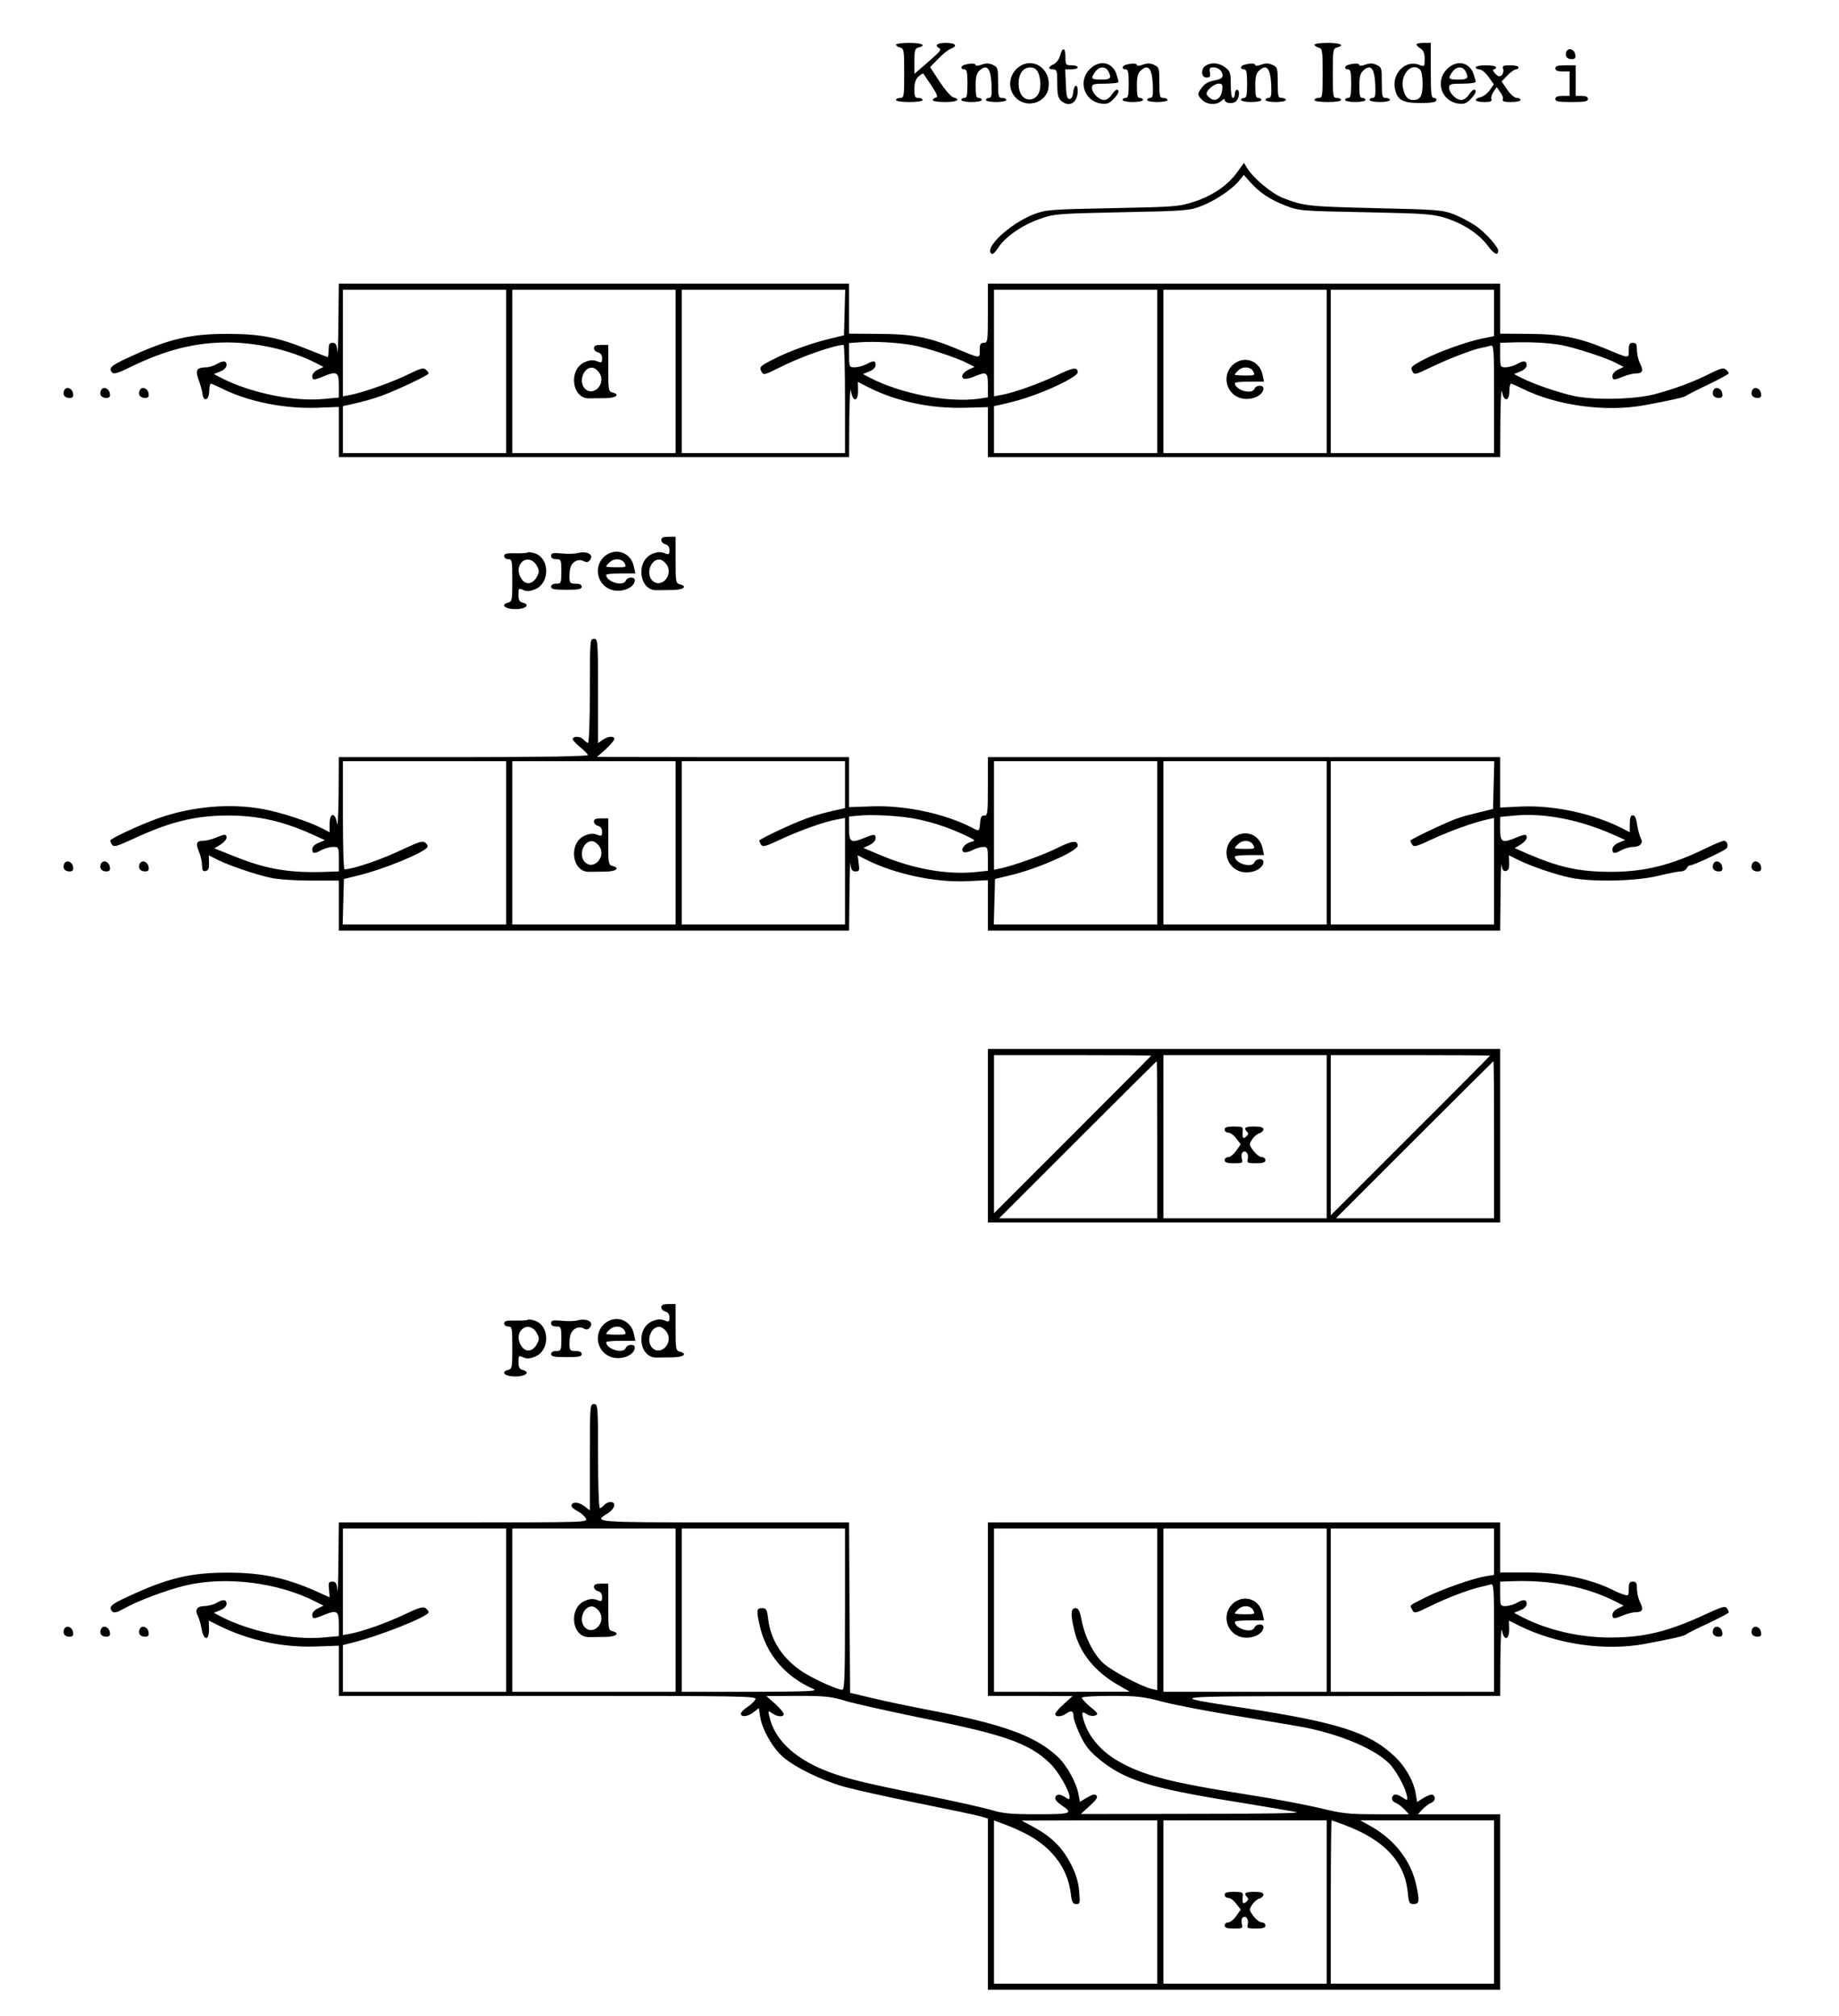 <?xml version="1.0" standalone="no"?>
<!DOCTYPE svg PUBLIC "-//W3C//DTD SVG 20010904//EN"
 "http://www.w3.org/TR/2001/REC-SVG-20010904/DTD/svg10.dtd">
<svg version="1.0" xmlns="http://www.w3.org/2000/svg"
 width="901pt" height="988pt" viewBox="0 0 901 988"
 preserveAspectRatio="xMidYMid meet">
<g transform="translate(0,988) scale(0.1,-0.1)"
fill="#000000" stroke="none">
<path d="M4390 9661 c0 -5 9 -11 20 -14 19 -5 20 -14 20 -126 0 -114 -1 -121
-20 -121 -11 0 -20 -4 -20 -10 0 -6 28 -10 65 -10 37 0 65 4 65 10 0 6 -9 10
-20 10 -17 0 -20 7 -20 43 0 31 6 49 20 62 11 10 22 16 24 14 1 -2 20 -29 40
-59 28 -43 33 -56 21 -58 -8 -2 -15 -8 -15 -13 0 -5 27 -9 60 -9 58 0 80 12
41 23 -11 2 -41 37 -67 76 l-47 72 39 40 c21 23 49 45 62 50 36 14 25 29 -23
29 -42 0 -58 -11 -35 -25 14 -9 9 -15 -60 -75 l-60 -52 0 62 c0 53 3 63 20 67
41 11 18 23 -45 23 -36 0 -65 -4 -65 -9z"/>
<path d="M6440 9661 c0 -5 9 -11 20 -14 19 -5 20 -14 20 -126 0 -114 -1 -121
-20 -121 -11 0 -20 -4 -20 -10 0 -6 28 -10 65 -10 37 0 65 4 65 10 0 6 -9 10
-20 10 -19 0 -20 7 -20 121 0 112 1 121 20 126 41 11 18 23 -45 23 -36 0 -65
-4 -65 -9z"/>
<path d="M6940 9662 c0 -4 9 -13 20 -20 14 -9 20 -23 20 -51 0 -39 0 -39 -29
-28 -64 24 -131 -41 -117 -116 11 -57 36 -71 123 -72 52 0 78 4 80 13 3 6 -2
12 -11 12 -14 0 -16 19 -16 135 l0 135 -35 0 c-19 0 -35 -3 -35 -8z m18 -124
c7 -7 12 -37 12 -68 0 -60 -11 -80 -46 -80 -26 0 -40 15 -49 53 -18 69 41 137
83 95z"/>
<path d="M5194 9608 c-5 -19 -19 -37 -32 -43 -27 -12 -29 -25 -2 -25 18 0 20
-7 20 -68 0 -54 4 -72 18 -85 40 -36 82 -11 82 47 0 38 -18 32 -22 -6 -2 -21
-8 -33 -18 -33 -12 0 -16 16 -18 73 l-3 72 31 0 c16 0 30 5 30 10 0 6 -13 10
-30 10 -28 0 -30 2 -30 40 0 48 -14 52 -26 8z"/>
<path d="M7674 9626 c-8 -21 3 -36 27 -36 15 0 20 6 17 22 -4 27 -35 37 -44
14z"/>
<path d="M4728 9563 c-22 -5 -24 -23 -3 -23 12 0 15 -14 15 -70 0 -56 -3 -70
-15 -70 -8 0 -15 -4 -15 -10 0 -5 23 -10 50 -10 28 0 50 5 50 10 0 6 -7 10
-15 10 -12 0 -15 13 -15 58 0 47 4 63 21 78 35 31 53 9 57 -70 2 -54 0 -66
-13 -66 -8 0 -15 -4 -15 -10 0 -5 23 -10 50 -10 28 0 50 5 50 10 0 6 -9 10
-20 10 -18 0 -20 7 -20 75 0 71 -1 76 -26 87 -19 9 -33 9 -55 1 -16 -6 -29 -7
-29 -2 0 9 -22 10 -52 2z"/>
<path d="M4979 9541 c-57 -58 -28 -155 51 -167 50 -7 97 24 106 71 19 102 -86
166 -157 96z m100 -5 c18 -21 24 -77 12 -108 -15 -39 -58 -48 -83 -18 -22 27
-24 88 -2 118 17 25 56 29 73 8z"/>
<path d="M5339 9541 c-58 -58 -28 -155 53 -168 30 -4 41 -1 62 20 26 26 34 47
17 47 -5 0 -16 -11 -25 -25 -9 -14 -25 -25 -36 -25 -26 0 -60 34 -60 60 0 18
7 20 65 20 36 0 65 4 65 9 0 4 -5 22 -11 40 -21 58 -83 69 -130 22z m91 -10
c18 -34 11 -41 -35 -41 -49 0 -53 5 -29 38 19 27 50 29 64 3z"/>
<path d="M5518 9563 c-22 -5 -24 -23 -3 -23 12 0 15 -14 15 -70 0 -56 -3 -70
-15 -70 -8 0 -15 -4 -15 -10 0 -5 23 -10 50 -10 28 0 50 5 50 10 0 6 -7 10
-15 10 -12 0 -15 13 -15 58 0 47 4 63 21 78 35 31 53 9 57 -70 2 -54 0 -66
-13 -66 -8 0 -15 -4 -15 -10 0 -5 23 -10 50 -10 28 0 50 5 50 10 0 6 -9 10
-20 10 -18 0 -20 7 -20 75 0 71 -1 76 -26 87 -19 9 -33 9 -55 1 -16 -6 -29 -7
-29 -2 0 9 -22 10 -52 2z"/>
<path d="M5908 9559 c-26 -15 -24 -59 3 -59 17 0 20 5 17 25 -4 20 -1 25 16
25 26 0 46 -18 46 -41 0 -11 -12 -18 -39 -23 -26 -4 -47 -15 -60 -32 -26 -33
-26 -39 -1 -64 24 -24 72 -26 94 -4 9 8 16 11 16 6 0 -16 30 -23 51 -12 20 11
27 60 9 60 -5 0 -10 -9 -10 -20 0 -11 -4 -20 -10 -20 -6 0 -10 28 -10 64 0 58
-3 67 -26 85 -29 23 -68 27 -96 10z m80 -120 c-4 -38 -30 -59 -55 -43 -9 6
-18 15 -21 22 -5 16 35 52 59 52 17 0 20 -5 17 -31z"/>
<path d="M6098 9563 c-22 -5 -24 -23 -3 -23 12 0 15 -14 15 -70 0 -56 -3 -70
-15 -70 -8 0 -15 -4 -15 -10 0 -5 23 -10 50 -10 28 0 50 5 50 10 0 6 -7 10
-15 10 -12 0 -15 13 -15 58 0 47 4 63 21 78 35 31 53 9 57 -70 2 -54 0 -66
-13 -66 -8 0 -15 -4 -15 -10 0 -5 23 -10 50 -10 28 0 50 5 50 10 0 6 -9 10
-20 10 -18 0 -20 7 -20 75 0 71 -1 76 -26 87 -19 9 -33 9 -55 1 -16 -6 -29 -7
-29 -2 0 9 -22 10 -52 2z"/>
<path d="M6608 9563 c-22 -5 -24 -23 -3 -23 12 0 15 -14 15 -70 0 -56 -3 -70
-15 -70 -8 0 -15 -4 -15 -10 0 -5 23 -10 50 -10 28 0 50 5 50 10 0 6 -7 10
-15 10 -12 0 -15 13 -15 58 0 47 4 63 21 78 35 31 53 9 57 -70 2 -54 0 -66
-13 -66 -8 0 -15 -4 -15 -10 0 -5 23 -10 50 -10 28 0 50 5 50 10 0 6 -9 10
-20 10 -18 0 -20 7 -20 75 0 71 -1 76 -26 87 -19 9 -33 9 -55 1 -16 -6 -29 -7
-29 -2 0 9 -22 10 -52 2z"/>
<path d="M7089 9541 c-58 -58 -28 -155 53 -168 30 -4 41 -1 62 20 26 26 34 47
17 47 -5 0 -16 -11 -25 -25 -9 -14 -25 -25 -36 -25 -26 0 -60 34 -60 60 0 18
7 20 65 20 36 0 65 4 65 9 0 4 -5 22 -11 40 -21 58 -83 69 -130 22z m91 -10
c18 -34 11 -41 -35 -41 -49 0 -53 5 -29 38 19 27 50 29 64 3z"/>
<path d="M7230 9550 c0 -5 8 -10 18 -10 11 0 31 -17 45 -37 l26 -36 -20 -29
c-11 -15 -31 -31 -45 -34 -38 -10 -28 -24 17 -24 31 0 40 3 36 14 -3 7 2 24
10 36 l16 23 17 -24 c10 -12 16 -29 13 -36 -4 -10 7 -13 41 -13 25 0 46 5 46
10 0 6 -8 10 -19 10 -10 0 -31 18 -46 40 l-28 41 28 29 c16 17 35 30 42 30 7
0 13 5 13 10 0 6 -18 10 -41 10 -35 0 -40 -3 -34 -19 3 -10 -1 -23 -8 -30 -11
-8 -18 -6 -32 9 -10 11 -13 20 -7 20 7 0 12 5 12 10 0 6 -22 10 -50 10 -27 0
-50 -4 -50 -10z"/>
<path d="M7620 9545 c0 -10 11 -15 35 -15 l35 0 0 -60 0 -60 -35 0 c-24 0 -35
-5 -35 -15 0 -12 16 -15 80 -15 64 0 80 3 80 15 0 10 -10 15 -30 15 l-30 0 0
75 0 75 -50 0 c-38 0 -50 -4 -50 -15z"/>
<path d="M6062 9037 c-45 -64 -120 -115 -210 -145 -74 -24 -90 -26 -402 -32
-308 -6 -328 -8 -385 -30 -118 -46 -248 -168 -206 -194 5 -4 19 10 31 29 32
52 116 111 201 141 72 26 82 27 404 34 313 6 333 8 390 30 69 27 147 79 184
122 l25 31 31 -35 c45 -51 97 -86 172 -115 67 -26 73 -27 393 -33 299 -6 331
-9 395 -29 86 -28 162 -78 205 -136 30 -41 50 -50 50 -23 0 19 -62 88 -109
121 -25 17 -73 43 -106 56 -57 22 -76 24 -385 31 -329 8 -350 10 -452 49 -57
22 -146 96 -179 149 l-14 24 -33 -45z"/>
<path d="M1658 8303 c-1 -104 -3 -169 -5 -145 -3 34 -8 42 -24 42 -15 0 -19
-7 -19 -35 0 -19 -2 -35 -4 -35 -2 0 -48 18 -103 40 -142 57 -224 73 -383 74
-187 1 -296 -25 -493 -117 -85 -39 -98 -52 -76 -74 7 -7 33 1 87 28 172 84
316 121 477 121 151 -1 310 -38 433 -101 l37 -19 -27 -13 c-16 -7 -28 -20 -28
-31 0 -22 7 -22 53 -3 68 28 77 23 77 -44 l0 -59 -74 -7 c-149 -14 -359 30
-502 103 l-36 19 31 13 c19 7 31 20 31 31 0 22 -16 24 -50 4 -14 -8 -36 -15
-50 -15 -47 -1 -54 -13 -37 -61 9 -24 18 -55 19 -69 5 -42 33 -31 33 13 0 20
4 37 8 37 4 0 29 -11 55 -24 127 -64 306 -100 466 -94 l106 4 0 -123 0 -123
1250 0 1250 0 1 183 c1 100 5 164 8 142 9 -57 36 -55 35 2 l-1 42 56 -29 c136
-68 304 -103 469 -98 l112 3 0 -122 0 -123 1255 0 1255 0 1 178 c1 97 4 161 8
142 9 -50 36 -48 36 3 0 20 4 37 8 37 4 0 29 -11 55 -24 169 -84 410 -117 602
-81 121 22 195 39 200 45 3 3 51 28 108 55 56 27 102 52 102 56 0 3 -6 12 -14
18 -11 10 -27 6 -75 -18 -80 -41 -177 -77 -275 -103 -99 -25 -286 -30 -391 -9
-73 15 -202 59 -262 90 l-35 18 31 13 c19 7 31 20 31 31 0 22 -16 24 -50 4
-14 -8 -37 -14 -52 -15 -27 0 -28 1 -28 60 l0 60 58 2 c91 3 183 -2 242 -13
68 -13 223 -63 270 -89 l35 -18 -27 -13 c-16 -7 -28 -20 -28 -31 0 -22 7 -22
53 -3 20 8 47 15 61 15 34 0 40 14 21 49 -8 17 -15 46 -15 66 0 28 -4 35 -20
35 -16 0 -20 -7 -20 -36 0 -42 7 -43 -120 10 -127 52 -214 69 -372 70 l-138 1
0 123 0 122 -1255 0 -1255 0 0 -145 c0 -138 -1 -145 -20 -145 -16 0 -20 -7
-20 -36 0 -42 7 -43 -120 10 -131 54 -214 70 -378 70 l-142 1 0 123 0 122
-1250 0 -1250 0 -2 -187z m822 -243 l0 -400 -400 0 -400 0 0 115 0 115 28 6
c76 17 112 27 162 45 75 27 230 101 230 109 0 4 -6 13 -14 19 -11 10 -29 5
-83 -22 -74 -37 -225 -91 -285 -102 l-38 -7 0 261 0 261 400 0 400 0 0 -400z
m830 0 l0 -400 -400 0 -400 0 0 400 0 400 400 0 400 0 0 -400z m828 288 l-3
-111 -70 -17 c-85 -20 -196 -60 -267 -96 -74 -37 -80 -42 -67 -65 9 -18 13
-17 82 17 107 55 267 111 320 114 4 0 7 -119 7 -265 l0 -265 -400 0 -400 0 0
400 0 400 400 0 401 0 -3 -112z m1532 -288 l0 -400 -400 0 -400 0 0 115 0 115
28 6 c81 18 113 28 177 51 105 39 205 91 205 108 0 28 -21 25 -102 -14 -89
-42 -210 -85 -270 -96 l-38 -7 0 261 0 261 400 0 400 0 0 -400z m830 0 l0
-400 -400 0 -400 0 0 400 0 400 400 0 400 0 0 -400z m820 286 l0 -113 -59 -12
c-69 -14 -200 -60 -274 -97 -72 -37 -79 -43 -67 -64 9 -18 15 -16 88 19 82 40
198 85 247 96 17 3 38 8 48 11 16 5 17 -12 17 -260 l0 -266 -400 0 -400 0 0
400 0 400 400 0 400 0 0 -114z m-2850 -157 c67 -12 222 -63 270 -89 l35 -18
-27 -12 c-31 -14 -44 -38 -25 -46 7 -2 30 2 50 11 62 26 67 22 67 -44 l0 -58
-46 -7 c-149 -20 -378 24 -530 102 l-36 19 31 13 c19 7 31 20 31 31 0 23 -9
24 -46 4 -16 -8 -41 -15 -56 -15 -27 0 -28 1 -28 60 l0 59 58 4 c72 5 181 -2
252 -14z"/>
<path d="M2910 8174 c0 -9 9 -18 20 -21 13 -3 20 -14 20 -29 0 -21 -3 -23 -25
-14 -19 7 -35 6 -59 -4 -83 -35 -65 -181 21 -178 16 0 52 1 81 1 52 1 72 18
32 28 -19 5 -20 14 -20 119 l0 114 -35 0 c-25 0 -35 -4 -35 -16z m29 -125 c29
-52 -32 -114 -73 -74 -34 35 -6 109 38 103 11 -2 27 -15 35 -29z"/>
<path d="M6058 8105 c-73 -41 -62 -149 18 -175 49 -16 114 10 114 47 0 18 -36
17 -44 -2 -12 -31 -96 -6 -96 28 0 4 32 7 71 7 l72 0 -7 32 c-12 63 -75 93
-128 63z m82 -45 c10 -19 8 -20 -40 -20 -27 0 -50 2 -50 4 0 3 7 12 16 20 22
22 61 20 74 -4z"/>
<path d="M314 7966 c-8 -21 3 -36 27 -36 15 0 20 6 17 22 -4 27 -35 37 -44 14z"/>
<path d="M494 7966 c-8 -21 3 -36 27 -36 15 0 20 6 17 22 -4 27 -35 37 -44 14z"/>
<path d="M684 7966 c-8 -21 3 -36 27 -36 15 0 20 6 17 22 -4 27 -35 37 -44 14z"/>
<path d="M8394 7966 c-8 -21 3 -36 27 -36 15 0 20 6 17 22 -4 27 -35 37 -44
14z"/>
<path d="M8584 7966 c-8 -21 3 -36 27 -36 15 0 20 6 17 22 -4 27 -35 37 -44
14z"/>
<path d="M3240 7234 c0 -9 9 -18 20 -21 13 -3 20 -14 20 -29 0 -21 -3 -23 -25
-14 -19 7 -35 6 -59 -4 -83 -35 -65 -181 21 -178 16 0 52 1 81 1 52 1 72 18
32 28 -19 5 -20 14 -20 119 l0 114 -35 0 c-25 0 -35 -4 -35 -16z m29 -125 c29
-52 -32 -114 -73 -74 -34 35 -6 109 38 103 11 -2 27 -15 35 -29z"/>
<path d="M2586 7173 c-3 -3 -30 -5 -61 -4 -43 1 -55 -2 -55 -14 0 -8 9 -15 20
-15 19 0 20 -7 20 -104 0 -97 -1 -104 -21 -109 -39 -10 -15 -32 36 -32 51 0
75 22 36 32 -16 4 -21 13 -21 39 0 32 1 33 23 23 18 -8 33 -7 60 4 71 30 71
150 -1 175 -17 6 -33 8 -36 5z m44 -65 c13 -25 13 -31 0 -55 -20 -36 -53 -41
-74 -11 -21 29 -20 62 0 83 23 23 56 15 74 -17z"/>
<path d="M2830 7170 c-14 -4 -49 -5 -77 -2 -44 4 -53 2 -53 -12 0 -10 8 -16
25 -16 24 0 25 -3 25 -60 0 -57 -1 -60 -25 -60 -16 0 -25 -6 -25 -15 0 -12 15
-15 75 -15 60 0 75 3 75 15 0 10 -10 15 -30 15 -27 0 -30 3 -30 34 0 45 8 64
31 77 13 6 25 6 38 0 14 -8 22 -7 31 4 22 27 -13 47 -60 35z"/>
<path d="M2978 7165 c-73 -41 -62 -149 18 -175 49 -16 114 10 114 47 0 18 -36
17 -44 -2 -12 -31 -96 -6 -96 28 0 4 32 7 71 7 l72 0 -7 32 c-12 63 -75 93
-128 63z m82 -45 c10 -19 8 -20 -40 -20 -27 0 -50 2 -50 4 0 3 7 12 16 20 22
22 61 20 74 -4z"/>
<path d="M2890 6495 c0 -140 -4 -255 -9 -255 -5 0 -14 7 -21 15 -14 16 -46 20
-54 6 -3 -4 12 -22 34 -40 22 -18 40 -36 40 -41 0 -6 -230 -10 -610 -10 l-610
0 -1 -182 c-1 -101 -5 -165 -8 -143 -8 56 -36 55 -36 -1 l0 -42 -37 19 c-66
34 -201 78 -287 94 -162 30 -349 14 -514 -44 -88 -31 -237 -100 -237 -110 0
-3 4 -13 9 -20 8 -13 24 -8 98 26 185 86 306 116 468 117 150 0 273 -28 418
-94 l59 -27 -31 -13 c-19 -7 -31 -20 -31 -31 0 -23 9 -24 46 -4 16 8 41 15 57
15 26 0 27 -1 27 -60 l0 -60 -57 -2 c-180 -7 -296 12 -450 74 l-103 41 30 18
c16 10 30 26 30 34 0 19 -8 19 -53 0 -20 -8 -47 -15 -61 -15 -34 0 -38 -12
-21 -54 8 -19 15 -49 15 -66 0 -25 4 -31 18 -28 13 3 17 13 16 40 l-1 37 41
-21 c53 -27 186 -73 261 -89 33 -8 121 -14 198 -14 l137 0 0 -122 0 -123 1250
0 1250 0 2 183 c1 100 3 165 5 145 3 -31 8 -38 25 -38 18 0 20 4 15 40 l-5 39
39 -20 c140 -71 338 -114 497 -107 l102 5 0 -124 0 -123 1255 0 1255 0 2 178
c0 97 3 162 5 144 3 -25 9 -32 21 -30 13 3 17 13 16 40 l-1 37 38 -19 c62 -32
190 -76 264 -91 109 -22 320 -17 428 9 49 12 99 22 112 22 12 0 25 7 29 15 3
8 11 15 18 15 15 0 156 66 175 81 14 12 6 39 -11 39 -7 0 -46 -16 -87 -36
-169 -83 -302 -116 -464 -116 -158 0 -254 21 -412 89 l-62 27 30 18 c16 10 29
25 29 33 0 19 -8 19 -53 0 -68 -28 -77 -23 -77 44 l0 58 73 7 c147 13 319 -21
486 -96 l54 -24 -32 -13 c-19 -8 -31 -21 -31 -32 0 -23 9 -24 46 -4 16 8 40
15 54 15 36 0 52 18 39 43 -6 11 -14 40 -18 66 -4 31 -11 46 -21 46 -11 0 -15
-11 -15 -41 l0 -42 -37 19 c-141 72 -334 114 -494 107 l-104 -5 0 124 0 123
-1255 0 -1255 0 0 -144 c0 -131 -2 -144 -17 -142 -14 1 -19 -8 -21 -36 -4 -43
-3 -43 -41 -23 -132 68 -323 109 -485 104 l-116 -4 0 122 0 123 -617 0 -618 1
43 38 c23 21 42 44 42 50 0 16 -32 14 -58 -5 l-22 -15 0 255 c0 249 -1 256
-20 256 -19 0 -20 -7 -20 -255z m-410 -745 l0 -400 -400 0 -401 0 3 112 3 111
70 17 c121 29 322 111 339 139 3 5 -1 14 -9 21 -13 11 -31 6 -103 -28 -113
-54 -245 -99 -294 -102 -5 0 -8 119 -8 265 l0 265 400 0 400 0 0 -400z m830 0
l0 -400 -400 0 -400 0 0 400 0 400 400 0 400 0 0 -400z m830 285 l0 -115 -27
-6 c-77 -17 -113 -27 -163 -45 -70 -25 -230 -101 -230 -108 0 -3 4 -13 9 -20
8 -13 24 -8 98 27 93 43 212 86 276 97 l37 7 0 -261 0 -261 -400 0 -400 0 0
400 0 400 400 0 400 0 0 -115z m1530 -285 l0 -400 -400 0 -401 0 3 112 3 111
75 18 c131 31 330 118 330 145 0 28 -28 25 -99 -11 -70 -35 -213 -86 -278
-100 l-33 -7 0 266 0 266 400 0 400 0 0 -400z m830 0 l0 -400 -400 0 -400 0 0
400 0 400 400 0 400 0 0 -400z m818 283 l-3 -117 -70 -17 c-38 -9 -86 -22
-105 -29 -52 -18 -230 -103 -230 -109 0 -3 4 -13 9 -20 8 -13 24 -8 98 27 86
40 206 83 271 97 l32 7 0 -261 0 -261 -400 0 -400 0 0 400 0 400 400 0 401 0
-3 -117z m-2823 -167 c81 -17 157 -43 234 -79 52 -25 53 -26 27 -33 -32 -8
-54 -41 -33 -50 7 -2 27 2 43 11 16 8 39 15 52 15 20 0 22 -4 22 -59 l0 -58
-70 -7 c-136 -12 -297 17 -452 82 l-88 37 30 14 c17 8 30 22 30 33 0 22 -7 22
-53 3 -68 -28 -77 -23 -77 44 l0 60 43 4 c69 8 217 -1 292 -17z"/>
<path d="M2910 5854 c0 -9 9 -18 20 -21 13 -3 20 -14 20 -29 0 -21 -3 -23 -25
-14 -19 7 -35 6 -59 -4 -83 -35 -65 -181 21 -178 16 0 52 1 81 1 52 1 72 18
32 28 -19 5 -20 14 -20 119 l0 114 -35 0 c-25 0 -35 -4 -35 -16z m29 -125 c29
-52 -32 -114 -73 -74 -34 35 -6 109 38 103 11 -2 27 -15 35 -29z"/>
<path d="M6058 5785 c-73 -41 -62 -149 18 -175 49 -16 114 10 114 47 0 18 -36
17 -44 -2 -12 -31 -96 -6 -96 28 0 4 32 7 71 7 l72 0 -7 32 c-12 63 -75 93
-128 63z m82 -45 c10 -19 8 -20 -40 -20 -27 0 -50 2 -50 4 0 3 7 12 16 20 22
22 61 20 74 -4z"/>
<path d="M314 5646 c-8 -21 3 -36 27 -36 15 0 20 6 17 22 -4 27 -35 37 -44 14z"/>
<path d="M494 5646 c-8 -21 3 -36 27 -36 15 0 20 6 17 22 -4 27 -35 37 -44 14z"/>
<path d="M684 5646 c-8 -21 3 -36 27 -36 15 0 20 6 17 22 -4 27 -35 37 -44 14z"/>
<path d="M8394 5646 c-8 -21 3 -36 27 -36 15 0 20 6 17 22 -4 27 -35 37 -44
14z"/>
<path d="M8584 5646 c-8 -21 3 -36 27 -36 15 0 20 6 17 22 -4 27 -35 37 -44
14z"/>
<path d="M4840 4315 l0 -425 1255 0 1255 0 0 425 0 425 -1255 0 -1255 0 0
-425z m800 392 c0 -1 -173 -175 -385 -387 l-385 -385 0 388 0 387 385 0 c212
0 385 -1 385 -3z m860 -397 l0 -400 -400 0 -400 0 0 400 0 400 400 0 400 0 0
-400z m800 397 c0 -1 -175 -178 -390 -392 l-390 -390 0 393 0 392 390 0 c215
0 390 -1 390 -3z m-1630 -412 l0 -385 -387 0 -388 0 385 385 c212 212 386 385
387 385 2 0 3 -173 3 -385z m1650 0 l0 -385 -387 0 -388 0 385 385 c212 212
386 385 387 385 2 0 3 -173 3 -385z"/>
<path d="M6000 4345 c0 -8 8 -15 18 -15 10 0 28 -13 39 -29 l22 -28 -22 -31
c-12 -18 -30 -32 -39 -32 -10 0 -18 -7 -18 -15 0 -11 12 -15 45 -15 43 0 45 1
39 24 -3 14 -1 27 6 31 16 10 29 -12 23 -36 -5 -17 0 -19 41 -19 34 0 46 4 46
15 0 8 -8 15 -18 15 -10 0 -28 14 -41 31 -21 29 -22 31 -6 56 9 14 26 28 36
30 10 3 19 12 19 19 0 10 -13 14 -45 14 -45 0 -54 -7 -35 -26 8 -8 6 -15 -5
-24 -16 -13 -19 -6 -16 33 2 14 -6 17 -43 17 -34 0 -46 -4 -46 -15z"/>
<path d="M3240 3474 c0 -9 9 -18 20 -21 13 -3 20 -14 20 -29 0 -21 -3 -23 -25
-14 -19 7 -35 6 -59 -4 -83 -35 -65 -181 21 -178 16 0 52 1 81 1 52 1 72 18
32 28 -19 5 -20 14 -20 119 l0 114 -35 0 c-25 0 -35 -4 -35 -16z m29 -125 c29
-52 -32 -114 -73 -74 -34 35 -6 109 38 103 11 -2 27 -15 35 -29z"/>
<path d="M2586 3413 c-3 -3 -30 -5 -61 -4 -43 1 -55 -2 -55 -14 0 -8 9 -15 20
-15 19 0 20 -7 20 -104 0 -97 -1 -104 -21 -109 -39 -10 -15 -32 36 -32 51 0
75 22 36 32 -16 4 -21 13 -21 39 0 32 1 33 23 23 18 -8 33 -7 60 4 71 30 71
150 -1 175 -17 6 -33 8 -36 5z m44 -65 c13 -25 13 -31 0 -55 -20 -36 -53 -41
-74 -11 -21 29 -20 62 0 83 23 23 56 15 74 -17z"/>
<path d="M2830 3410 c-14 -4 -49 -5 -77 -2 -44 4 -53 2 -53 -12 0 -10 8 -16
25 -16 24 0 25 -3 25 -60 0 -57 -1 -60 -25 -60 -16 0 -25 -6 -25 -15 0 -12 15
-15 75 -15 60 0 75 3 75 15 0 10 -10 15 -30 15 -27 0 -30 3 -30 34 0 45 8 64
31 77 13 6 25 6 38 0 14 -8 22 -7 31 4 22 27 -13 47 -60 35z"/>
<path d="M2978 3405 c-73 -41 -62 -149 18 -175 49 -16 114 10 114 47 0 18 -36
17 -44 -2 -12 -31 -96 -6 -96 28 0 4 32 7 71 7 l72 0 -7 32 c-12 63 -75 93
-128 63z m82 -45 c10 -19 8 -20 -40 -20 -27 0 -50 2 -50 4 0 3 7 12 16 20 22
22 61 20 74 -4z"/>
<path d="M2890 2740 l0 -261 -29 22 c-28 21 -61 21 -61 0 0 -6 13 -17 30 -26
16 -8 34 -24 40 -35 11 -20 7 -20 -600 -20 l-610 0 -2 -187 c-1 -104 -3 -169
-5 -145 -3 34 -8 42 -25 42 -17 0 -20 -5 -16 -39 l3 -38 -60 27 c-154 69 -272
94 -440 94 -182 0 -295 -27 -487 -117 -86 -39 -99 -52 -77 -74 8 -8 23 -4 55
14 69 39 208 91 303 114 197 47 454 15 639 -80 l37 -19 -27 -13 c-16 -7 -28
-20 -28 -31 0 -22 7 -22 53 -3 68 28 77 23 77 -44 l0 -58 -77 -7 c-153 -13
-357 29 -499 102 l-36 19 31 13 c19 7 31 20 31 31 0 22 -16 24 -50 4 -14 -8
-40 -14 -58 -15 -37 0 -49 -18 -32 -50 6 -11 14 -40 18 -63 10 -58 37 -58 36
0 l-1 42 46 -23 c145 -73 316 -110 478 -104 l113 4 0 -123 0 -123 1025 0 c974
0 1025 -1 1016 -17 -5 -10 -23 -27 -40 -38 -17 -11 -31 -26 -31 -32 0 -19 34
-15 62 7 l26 20 6 -41 c10 -63 60 -152 111 -197 59 -52 186 -114 300 -147 50
-14 212 -50 360 -80 149 -30 287 -59 308 -65 l37 -11 0 -419 0 -420 1255 0
1255 0 0 430 0 430 -202 0 -201 0 23 25 c13 13 31 27 42 31 19 6 24 29 8 39
-6 4 -25 -3 -44 -14 l-33 -21 -7 41 c-10 63 -52 136 -108 187 -123 114 -274
162 -728 232 -392 60 -411 58 463 59 l787 1 1 178 c1 97 4 161 8 142 9 -52 36
-47 35 7 l-1 42 46 -23 c185 -93 423 -128 621 -91 125 23 195 39 200 46 3 3
51 28 108 54 56 26 102 51 102 54 0 3 -4 13 -9 20 -8 13 -24 8 -98 -26 -191
-89 -307 -117 -478 -117 -152 1 -305 37 -431 102 l-36 19 31 13 c19 7 31 20
31 31 0 22 -16 24 -50 4 -14 -8 -37 -14 -52 -15 -27 0 -28 1 -28 60 l0 60 58
2 c193 7 368 -28 510 -101 l37 -19 -27 -13 c-16 -7 -28 -20 -28 -31 0 -22 7
-22 53 -3 20 8 47 15 61 15 34 0 40 14 21 49 -8 17 -15 46 -15 66 0 28 -4 35
-20 35 -16 0 -20 -7 -20 -36 0 -32 -2 -35 -22 -28 -13 3 -39 14 -58 24 -112
55 -255 84 -418 85 l-132 0 0 123 0 122 -1255 0 -1255 0 0 -425 0 -425 208 0
207 -1 -42 -38 c-24 -21 -43 -44 -43 -50 0 -16 32 -14 56 4 24 16 34 11 34
-18 0 -11 14 -50 31 -87 23 -50 45 -79 87 -114 128 -108 252 -147 682 -216
135 -22 265 -44 290 -49 30 -6 -144 -9 -505 -9 l-550 -1 44 40 c32 29 41 43
33 51 -8 8 -20 5 -46 -10 l-35 -21 -7 37 c-10 56 -58 143 -101 183 -110 103
-266 160 -628 229 -93 18 -219 44 -280 59 l-110 26 -3 418 -2 417 -611 0
c-648 0 -643 0 -571 45 35 22 43 55 13 55 -10 0 -24 -7 -31 -15 -7 -8 -16 -15
-21 -15 -5 0 -9 115 -9 255 0 248 -1 255 -20 255 -19 0 -20 -7 -20 -260z
m-410 -750 l0 -400 -400 0 -400 0 0 115 0 114 43 11 c133 32 377 129 377 150
0 4 -6 13 -14 19 -12 10 -32 4 -98 -27 -89 -43 -210 -86 -270 -97 l-38 -7 0
261 0 261 400 0 400 0 0 -400z m830 0 l0 -400 -400 0 -400 0 0 400 0 400 400
0 400 0 0 -400z m830 5 c0 -336 -2 -395 -14 -395 -23 0 -136 51 -191 86 -98
63 -159 155 -171 258 -6 50 -9 56 -30 56 -27 0 -29 -8 -13 -81 31 -142 124
-254 264 -315 26 -11 -20 -13 -307 -14 l-338 0 0 400 0 400 400 0 400 0 0
-395z m1530 -1 l0 -396 -27 6 c-51 12 -195 88 -235 124 -49 44 -92 128 -108
210 -10 50 -16 62 -31 62 -23 0 -25 -30 -5 -111 25 -107 100 -200 213 -265
l58 -33 -332 -1 -333 0 0 400 0 400 400 0 400 0 0 -396z m830 -4 l0 -400 -400
0 -400 0 0 400 0 400 400 0 400 0 0 -400z m820 286 l0 -113 -42 -7 c-62 -10
-212 -63 -293 -103 -85 -43 -79 -37 -66 -61 10 -20 13 -19 91 19 81 40 190 81
245 93 17 4 38 9 48 12 16 5 17 -12 17 -260 l0 -266 -400 0 -400 0 0 400 0
400 400 0 400 0 0 -114z m-3176 -731 c44 -13 205 -49 356 -80 419 -84 539
-125 643 -224 39 -36 97 -136 97 -166 0 -14 -3 -14 -25 1 -25 16 -45 12 -45
-9 0 -7 13 -21 30 -32 61 -41 50 -45 -118 -45 -129 0 -169 4 -222 20 -36 11
-187 45 -337 75 -298 60 -390 83 -484 121 -150 61 -245 153 -269 261 -8 32 -7
32 13 18 25 -18 57 -20 57 -4 0 6 -19 29 -42 50 l-43 38 154 1 c135 0 163 -3
235 -25z m1557 -5 c63 -16 229 -48 369 -70 140 -23 289 -48 330 -56 176 -37
329 -102 403 -172 32 -30 78 -111 88 -154 8 -33 6 -33 -26 -12 -13 9 -29 13
-35 9 -16 -10 -12 -33 8 -39 11 -4 29 -18 42 -31 l23 -25 -155 0 c-140 0 -170
3 -280 30 -68 16 -224 46 -348 65 -395 62 -522 96 -646 168 -88 52 -148 127
-168 210 -7 30 -4 32 23 15 10 -6 27 -8 37 -4 16 6 14 12 -24 42 -23 20 -42
40 -42 45 0 5 63 9 144 9 127 0 156 -3 257 -30z m-642 -664 c108 -66 173 -161
187 -273 5 -44 10 -53 27 -53 19 0 19 4 14 65 -5 48 -16 85 -43 136 -41 78
-94 130 -181 177 l-58 31 333 1 332 0 0 -400 0 -400 -400 0 -400 0 0 400 0
400 66 -25 c37 -14 92 -40 123 -59z m1441 -316 l0 -400 -400 0 -400 0 0 400 0
400 400 0 400 0 0 -400z m91 376 c191 -72 290 -178 306 -326 5 -55 8 -60 29
-60 28 0 30 13 13 92 -25 118 -105 222 -219 287 l-55 31 328 0 327 0 0 -400 0
-400 -400 0 -400 0 0 400 c0 220 2 400 4 400 2 0 32 -11 67 -24z"/>
<path d="M2910 2104 c0 -9 9 -18 20 -21 13 -3 20 -14 20 -29 0 -21 -3 -23 -25
-14 -19 7 -35 6 -59 -4 -83 -35 -65 -181 21 -178 16 0 52 1 81 1 52 1 72 18
32 28 -19 5 -20 14 -20 119 l0 114 -35 0 c-25 0 -35 -4 -35 -16z m29 -125 c29
-52 -32 -114 -73 -74 -34 35 -6 109 38 103 11 -2 27 -15 35 -29z"/>
<path d="M6058 2035 c-73 -41 -62 -149 18 -175 49 -16 114 10 114 47 0 18 -36
17 -44 -2 -12 -31 -96 -6 -96 28 0 4 32 7 71 7 l72 0 -7 32 c-12 63 -75 93
-128 63z m82 -45 c10 -19 8 -20 -40 -20 -27 0 -50 2 -50 4 0 3 7 12 16 20 22
22 61 20 74 -4z"/>
<path d="M6000 595 c0 -8 8 -15 18 -15 10 0 28 -13 39 -29 l22 -28 -22 -31
c-12 -18 -30 -32 -39 -32 -10 0 -18 -7 -18 -15 0 -11 12 -15 45 -15 43 0 45 1
39 24 -3 14 -1 27 6 31 16 10 29 -12 23 -36 -5 -17 0 -19 41 -19 34 0 46 4 46
15 0 8 -8 15 -18 15 -10 0 -28 14 -41 31 -21 29 -22 31 -6 56 9 14 26 28 36
30 10 3 19 12 19 19 0 10 -13 14 -45 14 -45 0 -54 -7 -35 -26 8 -8 6 -15 -5
-24 -16 -13 -19 -6 -16 33 2 14 -6 17 -43 17 -34 0 -46 -4 -46 -15z"/>
<path d="M314 1896 c-8 -21 3 -36 27 -36 15 0 20 6 17 22 -4 27 -35 37 -44 14z"/>
<path d="M494 1896 c-8 -21 3 -36 27 -36 15 0 20 6 17 22 -4 27 -35 37 -44 14z"/>
<path d="M684 1896 c-8 -21 3 -36 27 -36 15 0 20 6 17 22 -4 27 -35 37 -44 14z"/>
<path d="M8394 1896 c-8 -21 3 -36 27 -36 15 0 20 6 17 22 -4 27 -35 37 -44
14z"/>
<path d="M8584 1896 c-8 -21 3 -36 27 -36 15 0 20 6 17 22 -4 27 -35 37 -44
14z"/>
</g>
</svg>
